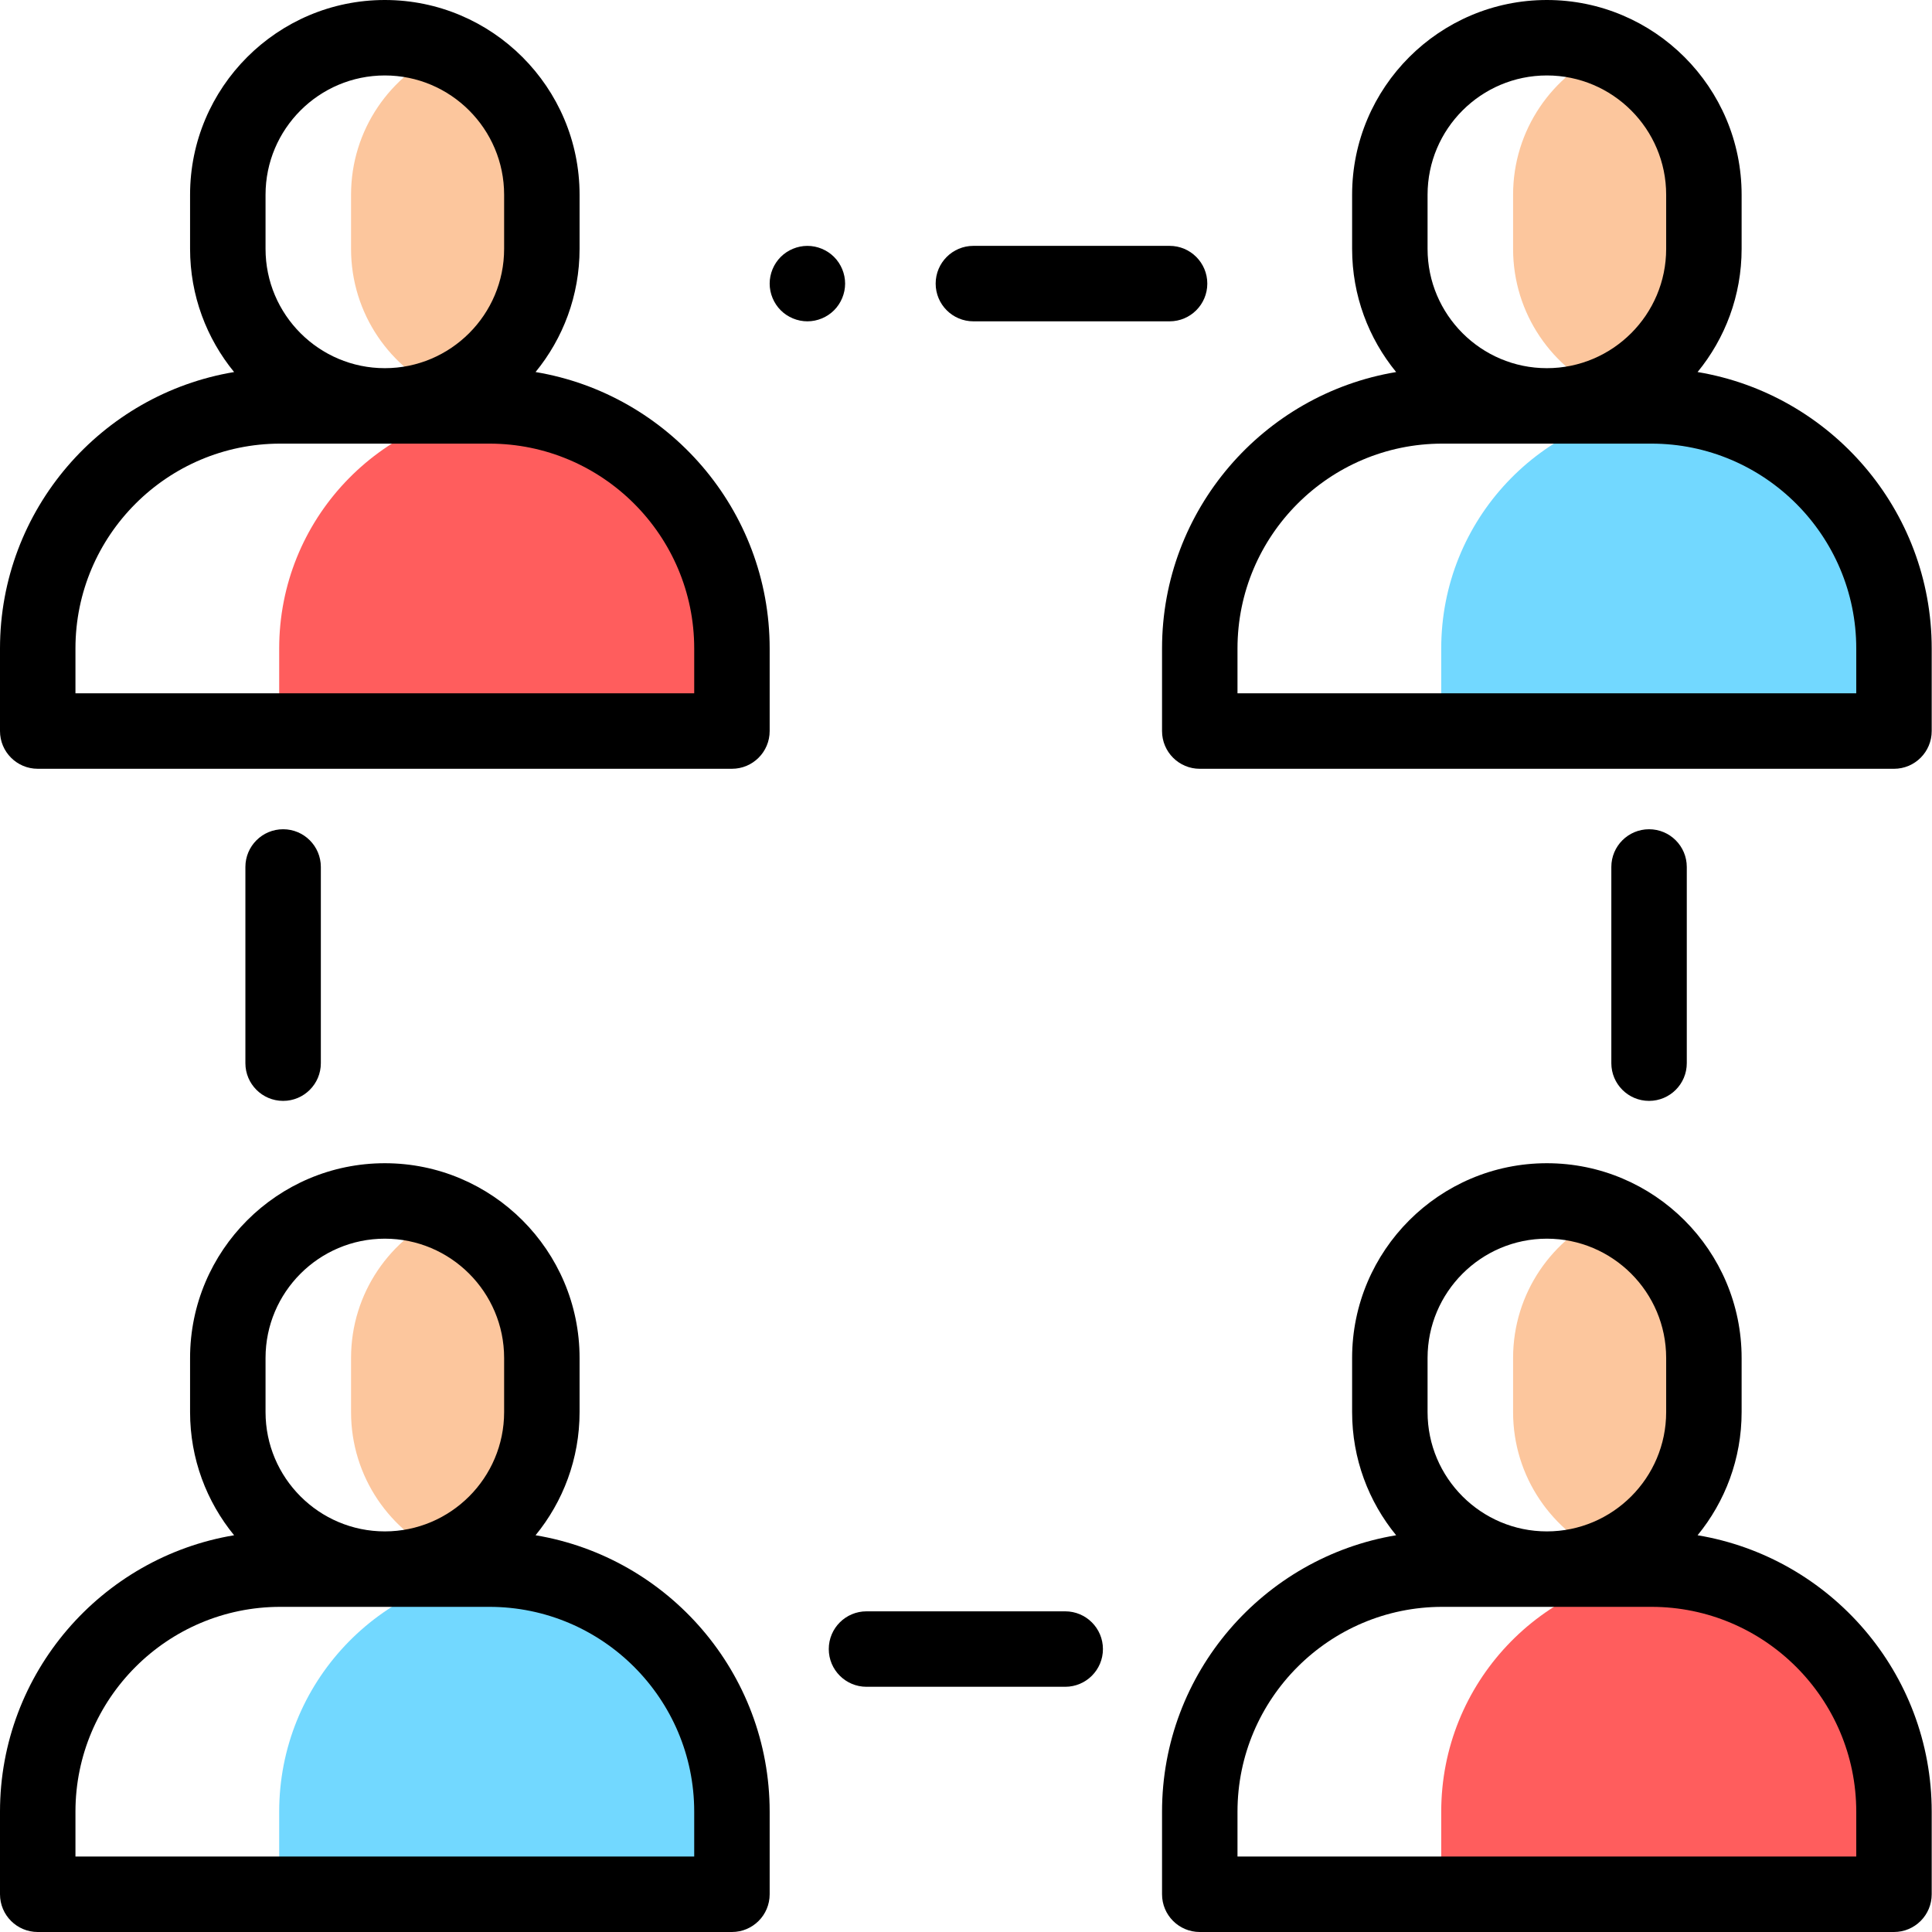 <svg xmlns="http://www.w3.org/2000/svg" height="512pt" version="1.1" viewBox="0 0 512 512" width="512pt">
<g id="surface1">
<path d="M 441.934 107.727 C 408.434 109.934 381.941 137.789 381.941 171.848 L 381.941 193.738 L 501.922 193.738 L 501.922 171.848 C 501.922 137.789 475.43 109.934 441.934 107.727 Z M 441.934 107.727 " style=" stroke:none;fill-rule:nonzero;fill:rgb(44.706%,84.706%,100%);fill-opacity:1;" />
<path d="M 133.98 107.727 C 100.48 109.934 73.988 137.789 73.988 171.848 L 73.988 193.738 L 193.969 193.738 L 193.969 171.848 C 193.969 137.789 167.477 109.934 133.98 107.727 Z M 133.98 107.727 " style=" stroke:none;fill-rule:nonzero;fill:rgb(100%,36.471%,36.471%);fill-opacity:1;" />
<path d="M 441.934 415.992 C 408.434 418.199 381.941 446.055 381.941 480.113 L 381.941 502.004 L 501.922 502.004 L 501.922 480.113 C 501.922 446.055 475.43 418.199 441.934 415.992 Z M 441.934 415.992 " style=" stroke:none;fill-rule:nonzero;fill:rgb(100%,36.471%,36.471%);fill-opacity:1;" />
<path d="M 133.98 415.992 C 100.48 418.199 73.988 446.055 73.988 480.113 L 73.988 502.004 L 193.969 502.004 L 193.969 480.113 C 193.969 446.055 167.477 418.199 133.98 415.992 Z M 133.98 415.992 " style=" stroke:none;fill-rule:nonzero;fill:rgb(44.706%,84.706%,100%);fill-opacity:1;" />
<path d="M 426.266 13.328 C 411.402 19.68 400.984 34.426 400.984 51.609 L 400.984 65.953 C 400.984 83.141 411.402 97.887 426.266 104.238 C 441.133 97.887 451.551 83.141 451.551 65.953 L 451.551 51.609 C 451.551 34.426 441.133 19.68 426.266 13.328 Z M 426.266 13.328 " style=" stroke:none;fill-rule:nonzero;fill:rgb(98.824%,77.647%,61.569%);fill-opacity:1;" />
<path d="M 118.316 13.328 C 103.449 19.68 93.031 34.426 93.031 51.609 L 93.031 65.953 C 93.031 83.141 103.449 97.887 118.316 104.238 C 133.18 97.887 143.598 83.141 143.598 65.953 L 143.598 51.609 C 143.598 34.426 133.18 19.68 118.316 13.328 Z M 118.316 13.328 " style=" stroke:none;fill-rule:nonzero;fill:rgb(98.824%,77.647%,61.569%);fill-opacity:1;" />
<path d="M 426.266 321.594 C 411.402 327.941 400.984 342.691 400.984 359.875 L 400.984 374.219 C 400.984 391.402 411.402 406.152 426.266 412.5 C 441.133 406.152 451.551 391.402 451.551 374.219 L 451.551 359.875 C 451.551 342.691 441.133 327.941 426.266 321.594 Z M 426.266 321.594 " style=" stroke:none;fill-rule:nonzero;fill:rgb(98.824%,77.647%,61.569%);fill-opacity:1;" />
<path d="M 118.316 321.594 C 103.449 327.941 93.031 342.691 93.031 359.875 L 93.031 374.219 C 93.031 391.402 103.449 406.152 118.316 412.5 C 133.18 406.152 143.598 391.402 143.598 374.219 L 143.598 359.875 C 143.598 342.691 133.18 327.941 118.316 321.594 Z M 118.316 321.594 " style=" stroke:none;fill-rule:nonzero;fill:rgb(98.824%,77.647%,61.569%);fill-opacity:1;" />
<path d="M 449.879 98.594 C 457.168 89.695 461.547 78.328 461.547 65.953 L 461.547 51.609 C 461.547 23.152 438.395 0 409.938 0 C 381.48 0 358.324 23.152 358.324 51.609 L 358.324 65.953 C 358.324 78.328 362.703 89.695 369.992 98.598 C 334.84 104.449 307.953 135.062 307.953 171.848 L 307.953 193.738 C 307.953 199.262 312.43 203.738 317.949 203.738 L 501.922 203.738 C 507.445 203.738 511.922 199.262 511.922 193.738 L 511.922 171.848 C 511.922 135.059 485.031 104.449 449.879 98.594 Z M 378.32 51.609 C 378.32 34.18 392.504 19.996 409.938 19.996 C 427.371 19.996 441.551 34.18 441.551 51.609 L 441.551 65.953 C 441.551 83.387 427.367 97.57 409.938 97.57 C 392.504 97.57 378.32 83.387 378.32 65.953 Z M 491.926 183.738 L 327.949 183.738 L 327.949 171.848 C 327.949 141.918 352.301 117.566 382.23 117.566 L 437.641 117.566 C 467.574 117.566 491.926 141.918 491.926 171.848 Z M 491.926 183.738 " style=" stroke:none;fill-rule:nonzero;fill:rgb(0%,0%,0%);fill-opacity:1;" />
<path d="M 257.961 85.156 L 309.953 85.156 C 315.473 85.156 319.949 80.68 319.949 75.156 C 319.949 69.633 315.473 65.156 309.953 65.156 L 257.961 65.156 C 252.438 65.156 247.961 69.633 247.961 75.156 C 247.961 80.68 252.438 85.156 257.961 85.156 Z M 257.961 85.156 " style=" stroke:none;fill-rule:nonzero;fill:rgb(0%,0%,0%);fill-opacity:1;" />
<path d="M 223.965 75.156 C 223.965 72.527 222.895 69.949 221.035 68.09 C 219.176 66.23 216.598 65.16 213.969 65.16 C 211.336 65.16 208.758 66.23 206.898 68.09 C 205.039 69.949 203.969 72.527 203.969 75.156 C 203.969 77.785 205.039 80.367 206.898 82.227 C 208.758 84.086 211.336 85.156 213.969 85.156 C 216.598 85.156 219.176 84.086 221.035 82.227 C 222.895 80.367 223.965 77.785 223.965 75.156 Z M 223.965 75.156 " style=" stroke:none;fill-rule:nonzero;fill:rgb(0%,0%,0%);fill-opacity:1;" />
<path d="M 282.289 427.02 L 229.629 427.02 C 224.109 427.02 219.633 431.496 219.633 437.02 C 219.633 442.539 224.109 447.016 229.629 447.016 L 282.289 447.016 C 287.812 447.016 292.289 442.539 292.289 437.02 C 292.289 431.496 287.812 427.02 282.289 427.02 Z M 282.289 427.02 " style=" stroke:none;fill-rule:nonzero;fill:rgb(0%,0%,0%);fill-opacity:1;" />
<path d="M 75.031 291.746 C 80.551 291.746 85.027 287.273 85.027 281.75 L 85.027 229.758 C 85.027 224.234 80.551 219.758 75.031 219.758 C 69.508 219.758 65.031 224.234 65.031 229.758 L 65.031 281.75 C 65.031 287.273 69.508 291.746 75.031 291.746 Z M 75.031 291.746 " style=" stroke:none;fill-rule:nonzero;fill:rgb(0%,0%,0%);fill-opacity:1;" />
<path d="M 447.016 281.75 L 447.016 229.758 C 447.016 224.234 442.539 219.758 437.016 219.758 C 431.496 219.758 427.02 224.234 427.02 229.758 L 427.02 281.75 C 427.02 287.273 431.496 291.746 437.016 291.746 C 442.539 291.746 447.016 287.273 447.016 281.75 Z M 447.016 281.75 " style=" stroke:none;fill-rule:nonzero;fill:rgb(0%,0%,0%);fill-opacity:1;" />
<path d="M 141.93 98.594 C 149.215 89.695 153.594 78.328 153.594 65.953 L 153.594 51.609 C 153.594 23.152 130.441 0 101.984 0 C 73.527 0 50.371 23.152 50.371 51.609 L 50.371 65.953 C 50.371 78.328 54.754 89.695 62.039 98.598 C 26.887 104.449 0 135.059 0 171.848 L 0 193.738 C 0 199.258 4.477 203.734 10 203.734 L 193.969 203.734 C 199.492 203.734 203.969 199.258 203.969 193.738 L 203.969 171.848 C 203.969 135.059 177.082 104.449 141.93 98.594 Z M 70.371 51.609 C 70.371 34.18 84.551 19.996 101.984 19.996 C 119.418 19.996 133.598 34.18 133.598 51.609 L 133.598 65.953 C 133.598 83.387 119.418 97.57 101.984 97.57 C 84.551 97.57 70.371 83.387 70.371 65.953 Z M 183.973 183.738 L 19.996 183.738 L 19.996 171.848 C 19.996 141.918 44.348 117.566 74.281 117.566 L 129.688 117.566 C 159.621 117.566 183.973 141.918 183.973 171.848 Z M 183.973 183.738 " style=" stroke:none;fill-rule:nonzero;fill:rgb(0%,0%,0%);fill-opacity:1;" />
<path d="M 449.879 406.859 C 457.168 397.957 461.547 386.594 461.547 374.219 L 461.547 359.875 C 461.547 331.418 438.395 308.266 409.938 308.266 C 381.477 308.266 358.324 331.418 358.324 359.875 L 358.324 374.219 C 358.324 386.594 362.703 397.957 369.992 406.859 C 334.84 412.715 307.953 443.324 307.953 480.113 L 307.953 502 C 307.953 507.523 312.43 512 317.949 512 L 501.922 512 C 507.445 512 511.922 507.523 511.922 502 L 511.922 480.113 C 511.922 443.324 485.031 412.715 449.879 406.859 Z M 378.32 359.875 C 378.32 342.445 392.504 328.262 409.938 328.262 C 427.367 328.262 441.551 342.445 441.551 359.875 L 441.551 374.219 C 441.551 391.652 427.367 405.836 409.938 405.836 C 392.504 405.836 378.32 391.652 378.32 374.219 Z M 491.926 492.004 L 327.949 492.004 L 327.949 480.113 C 327.949 450.18 352.301 425.832 382.23 425.832 L 437.641 425.832 C 467.574 425.832 491.926 450.18 491.926 480.113 Z M 491.926 492.004 " style=" stroke:none;fill-rule:nonzero;fill:rgb(0%,0%,0%);fill-opacity:1;" />
<path d="M 141.93 406.859 C 149.215 397.957 153.594 386.594 153.594 374.219 L 153.594 359.875 C 153.594 331.418 130.441 308.266 101.984 308.266 C 73.523 308.266 50.371 331.418 50.371 359.875 L 50.371 374.219 C 50.371 386.594 54.754 397.961 62.039 406.859 C 26.887 412.715 0 443.324 0 480.113 L 0 502 C 0 507.523 4.477 512 10 512 L 193.969 512 C 199.492 512 203.969 507.523 203.969 502 L 203.969 480.113 C 203.969 443.324 177.082 412.715 141.93 406.859 Z M 70.371 359.875 C 70.371 342.445 84.551 328.262 101.984 328.262 C 119.414 328.262 133.598 342.445 133.598 359.875 L 133.598 374.219 C 133.598 391.652 119.414 405.836 101.984 405.836 C 84.551 405.836 70.371 391.652 70.371 374.219 Z M 183.973 492.004 L 19.996 492.004 L 19.996 480.113 C 19.996 450.18 44.348 425.832 74.281 425.832 L 129.688 425.832 C 159.621 425.832 183.973 450.18 183.973 480.113 Z M 183.973 492.004 " style=" stroke:none;fill-rule:nonzero;fill:rgb(0%,0%,0%);fill-opacity:1;" />
</g>
</svg>